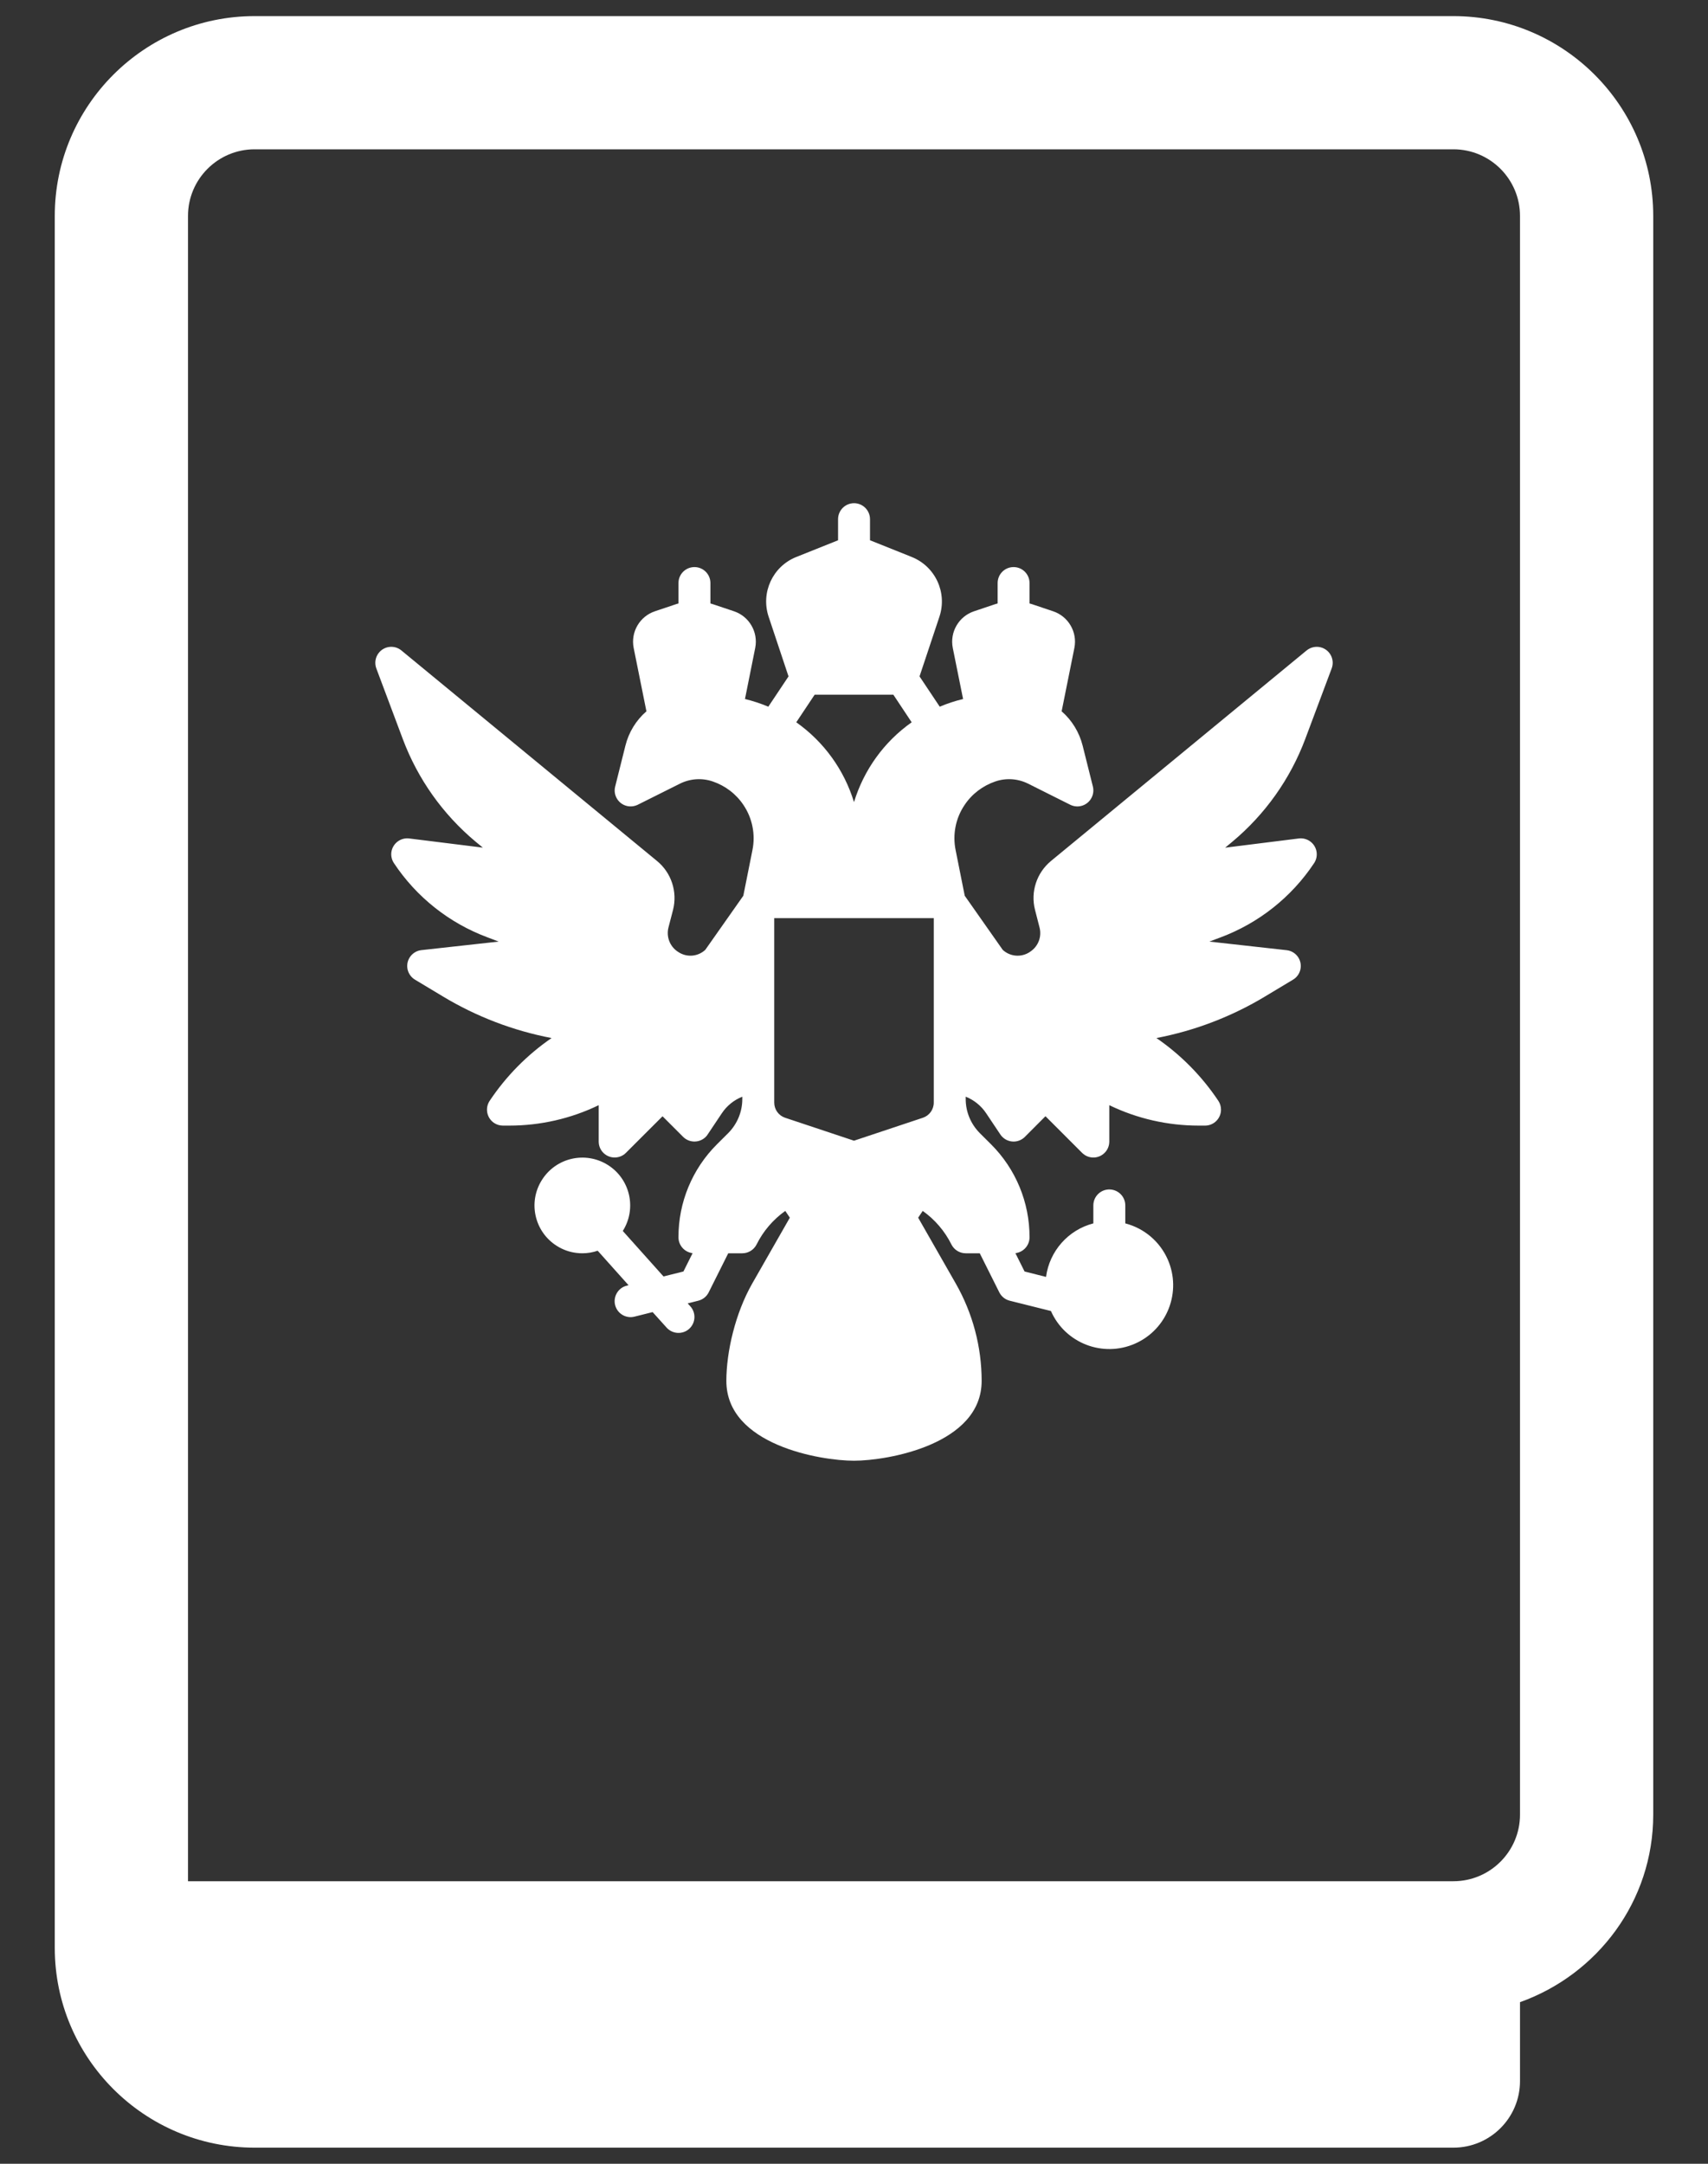 <svg 
 xmlns="http://www.w3.org/2000/svg"
 xmlns:xlink="http://www.w3.org/1999/xlink"
 width="30px" height="38px">
<rect width="100%" height="100%" fill="#333333" stroke="none"/>
<path fill-rule="evenodd"  fill="rgb(255, 255, 255)"
 d="M26.698,35.162 L26.698,36.547 C26.698,37.194 26.174,37.717 25.528,37.717 L4.472,37.717 C2.536,37.717 0.962,36.143 0.962,34.208 L0.962,3.792 C0.962,1.857 2.536,0.283 4.472,0.283 L25.528,0.283 C27.463,0.283 29.038,1.857 29.038,3.792 L29.038,31.868 C29.038,33.391 28.057,34.677 26.698,35.162 ZM26.698,3.792 C26.698,3.147 26.174,2.622 25.528,2.622 L4.472,2.622 C3.826,2.622 3.302,3.147 3.302,3.792 L3.302,33.038 L25.528,33.038 C26.174,33.038 26.698,32.513 26.698,31.868 L26.698,3.792 ZM21.648,14.780 L21.519,14.887 L22.813,14.725 C22.880,14.717 22.947,14.733 23.003,14.770 C23.132,14.856 23.167,15.030 23.081,15.159 C22.685,15.755 22.110,16.211 21.439,16.462 L21.241,16.536 L22.598,16.687 C22.685,16.696 22.763,16.746 22.808,16.821 C22.887,16.954 22.844,17.126 22.711,17.205 L22.220,17.500 C21.632,17.854 20.986,18.101 20.312,18.230 C20.741,18.525 21.110,18.899 21.399,19.332 C21.430,19.378 21.446,19.432 21.446,19.488 C21.446,19.642 21.321,19.768 21.166,19.768 L21.055,19.768 C20.511,19.768 19.974,19.646 19.484,19.409 L19.484,20.048 C19.484,20.122 19.455,20.194 19.402,20.246 C19.293,20.356 19.116,20.356 19.006,20.246 L18.363,19.603 L18.001,19.966 C17.988,19.979 17.974,19.991 17.958,20.001 C17.830,20.087 17.656,20.052 17.570,19.923 L17.320,19.549 C17.233,19.419 17.108,19.318 16.962,19.260 L16.962,19.303 C16.962,19.526 17.051,19.739 17.208,19.898 L17.407,20.096 C17.841,20.529 18.085,21.117 18.083,21.730 C18.083,21.872 17.976,21.991 17.835,22.008 L17.996,22.330 L18.373,22.425 C18.433,21.972 18.762,21.600 19.204,21.485 L19.204,21.169 C19.204,21.014 19.330,20.889 19.484,20.889 C19.639,20.889 19.765,21.014 19.765,21.169 L19.765,21.485 C20.097,21.571 20.371,21.803 20.510,22.117 C20.760,22.683 20.505,23.345 19.938,23.596 C19.372,23.846 18.710,23.591 18.459,23.024 L17.735,22.843 C17.655,22.823 17.589,22.769 17.552,22.696 L17.209,22.010 L16.962,22.010 C16.856,22.010 16.759,21.950 16.711,21.855 C16.594,21.620 16.421,21.418 16.207,21.266 L16.127,21.385 L16.788,22.542 C17.085,23.063 17.242,23.652 17.242,24.252 C17.242,25.370 15.585,25.653 15.000,25.653 C14.415,25.653 12.758,25.377 12.758,24.252 C12.758,23.740 12.915,23.063 13.212,22.542 L13.873,21.385 L13.793,21.266 C13.579,21.418 13.406,21.620 13.289,21.855 C13.241,21.950 13.144,22.010 13.038,22.010 L12.791,22.010 L12.448,22.696 C12.412,22.769 12.345,22.823 12.265,22.843 L12.079,22.890 L12.125,22.941 C12.229,23.056 12.220,23.233 12.105,23.337 C11.990,23.440 11.813,23.431 11.709,23.316 L11.463,23.043 L11.144,23.123 C10.994,23.161 10.842,23.069 10.804,22.919 C10.767,22.769 10.858,22.616 11.008,22.579 L11.040,22.571 L10.498,21.965 C10.411,21.995 10.321,22.010 10.229,22.010 C10.193,22.010 10.156,22.008 10.120,22.003 C9.999,21.988 9.884,21.946 9.781,21.881 C9.388,21.634 9.270,21.115 9.518,20.723 C9.765,20.330 10.283,20.212 10.676,20.459 C11.069,20.706 11.187,21.225 10.939,21.618 L11.654,22.417 L12.004,22.330 L12.165,22.008 C12.024,21.991 11.917,21.872 11.917,21.730 C11.915,21.117 12.159,20.529 12.593,20.096 L12.792,19.898 C12.949,19.739 13.038,19.526 13.038,19.303 L13.038,19.260 C12.892,19.318 12.767,19.419 12.680,19.549 L12.430,19.923 C12.420,19.939 12.409,19.953 12.396,19.966 C12.286,20.075 12.109,20.075 11.999,19.966 L11.637,19.604 L10.994,20.246 C10.942,20.299 10.870,20.328 10.796,20.328 C10.641,20.328 10.516,20.203 10.516,20.048 L10.516,19.409 C10.026,19.646 9.489,19.768 8.945,19.768 L8.834,19.768 C8.779,19.768 8.724,19.752 8.678,19.721 C8.550,19.635 8.515,19.461 8.601,19.332 C8.890,18.899 9.259,18.525 9.688,18.230 C9.014,18.101 8.368,17.854 7.780,17.500 L7.289,17.205 C7.214,17.160 7.164,17.082 7.154,16.996 C7.137,16.842 7.248,16.703 7.402,16.686 L8.759,16.536 L8.561,16.461 C7.890,16.211 7.315,15.755 6.919,15.158 C6.882,15.102 6.866,15.035 6.874,14.968 C6.894,14.815 7.034,14.706 7.187,14.725 L8.481,14.886 L8.352,14.780 C7.779,14.301 7.339,13.682 7.076,12.982 L6.610,11.739 C6.575,11.645 6.592,11.539 6.656,11.462 C6.754,11.342 6.931,11.325 7.050,11.423 L11.542,15.122 C11.793,15.329 11.901,15.662 11.822,15.977 C11.797,16.075 11.769,16.185 11.741,16.289 C11.700,16.450 11.765,16.620 11.903,16.712 L11.914,16.719 C12.062,16.818 12.258,16.802 12.388,16.681 L13.056,15.731 L13.216,14.930 C13.272,14.656 13.215,14.370 13.059,14.138 C12.929,13.943 12.738,13.798 12.516,13.723 C12.326,13.659 12.119,13.674 11.940,13.764 L11.202,14.133 C11.142,14.162 11.074,14.170 11.009,14.154 C10.859,14.117 10.767,13.964 10.805,13.814 L10.985,13.095 C11.043,12.861 11.172,12.650 11.354,12.492 L11.130,11.379 C11.075,11.100 11.235,10.825 11.504,10.735 L11.879,10.609 L11.882,10.608 C11.894,10.605 11.906,10.602 11.917,10.598 L11.917,10.239 C11.917,10.084 12.043,9.959 12.198,9.959 C12.352,9.959 12.478,10.084 12.478,10.239 L12.478,10.598 C12.489,10.602 12.501,10.604 12.513,10.608 L12.516,10.609 L12.892,10.735 C13.160,10.825 13.320,11.101 13.265,11.378 L13.085,12.276 C13.225,12.310 13.362,12.355 13.495,12.411 L13.850,11.879 L13.500,10.829 C13.360,10.406 13.572,9.948 13.985,9.782 L14.720,9.488 L14.720,9.118 C14.720,8.963 14.846,8.837 15.001,8.837 C15.155,8.837 15.281,8.963 15.281,9.118 L15.281,9.488 L16.015,9.782 C16.428,9.948 16.641,10.406 16.501,10.829 L16.151,11.879 L16.506,12.411 C16.638,12.355 16.775,12.310 16.916,12.276 L16.735,11.379 C16.680,11.100 16.840,10.825 17.109,10.735 L17.484,10.609 L17.488,10.608 C17.499,10.605 17.511,10.602 17.523,10.598 L17.523,10.239 C17.523,10.084 17.648,9.959 17.803,9.959 C17.958,9.959 18.083,10.084 18.083,10.239 L18.083,10.598 C18.095,10.602 18.107,10.605 18.118,10.608 L18.122,10.609 L18.497,10.735 C18.766,10.825 18.926,11.101 18.871,11.378 L18.647,12.492 C18.829,12.650 18.957,12.861 19.016,13.095 L19.196,13.814 C19.212,13.879 19.204,13.948 19.174,14.007 C19.105,14.146 18.937,14.202 18.798,14.133 L18.061,13.764 C17.882,13.674 17.675,13.659 17.485,13.723 C17.263,13.798 17.071,13.943 16.941,14.139 C16.785,14.370 16.729,14.656 16.785,14.930 L16.945,15.731 L17.612,16.681 C17.742,16.802 17.938,16.818 18.086,16.720 L18.097,16.712 C18.236,16.620 18.301,16.450 18.259,16.289 C18.232,16.185 18.204,16.075 18.179,15.977 C18.099,15.662 18.208,15.330 18.458,15.122 L22.950,11.423 C23.027,11.360 23.132,11.342 23.226,11.377 C23.371,11.432 23.445,11.593 23.390,11.739 L22.924,12.983 C22.661,13.682 22.221,14.301 21.648,14.780 ZM15.691,12.200 L14.309,12.200 L13.986,12.685 C14.471,13.027 14.827,13.520 15.000,14.087 C15.173,13.520 15.529,13.026 16.013,12.685 L15.691,12.200 ZM16.401,16.124 L13.599,16.124 L13.599,19.364 C13.599,19.485 13.676,19.592 13.790,19.630 L15.000,20.033 L16.210,19.630 C16.324,19.592 16.401,19.485 16.401,19.364 L16.401,16.124 Z"/>
</svg>